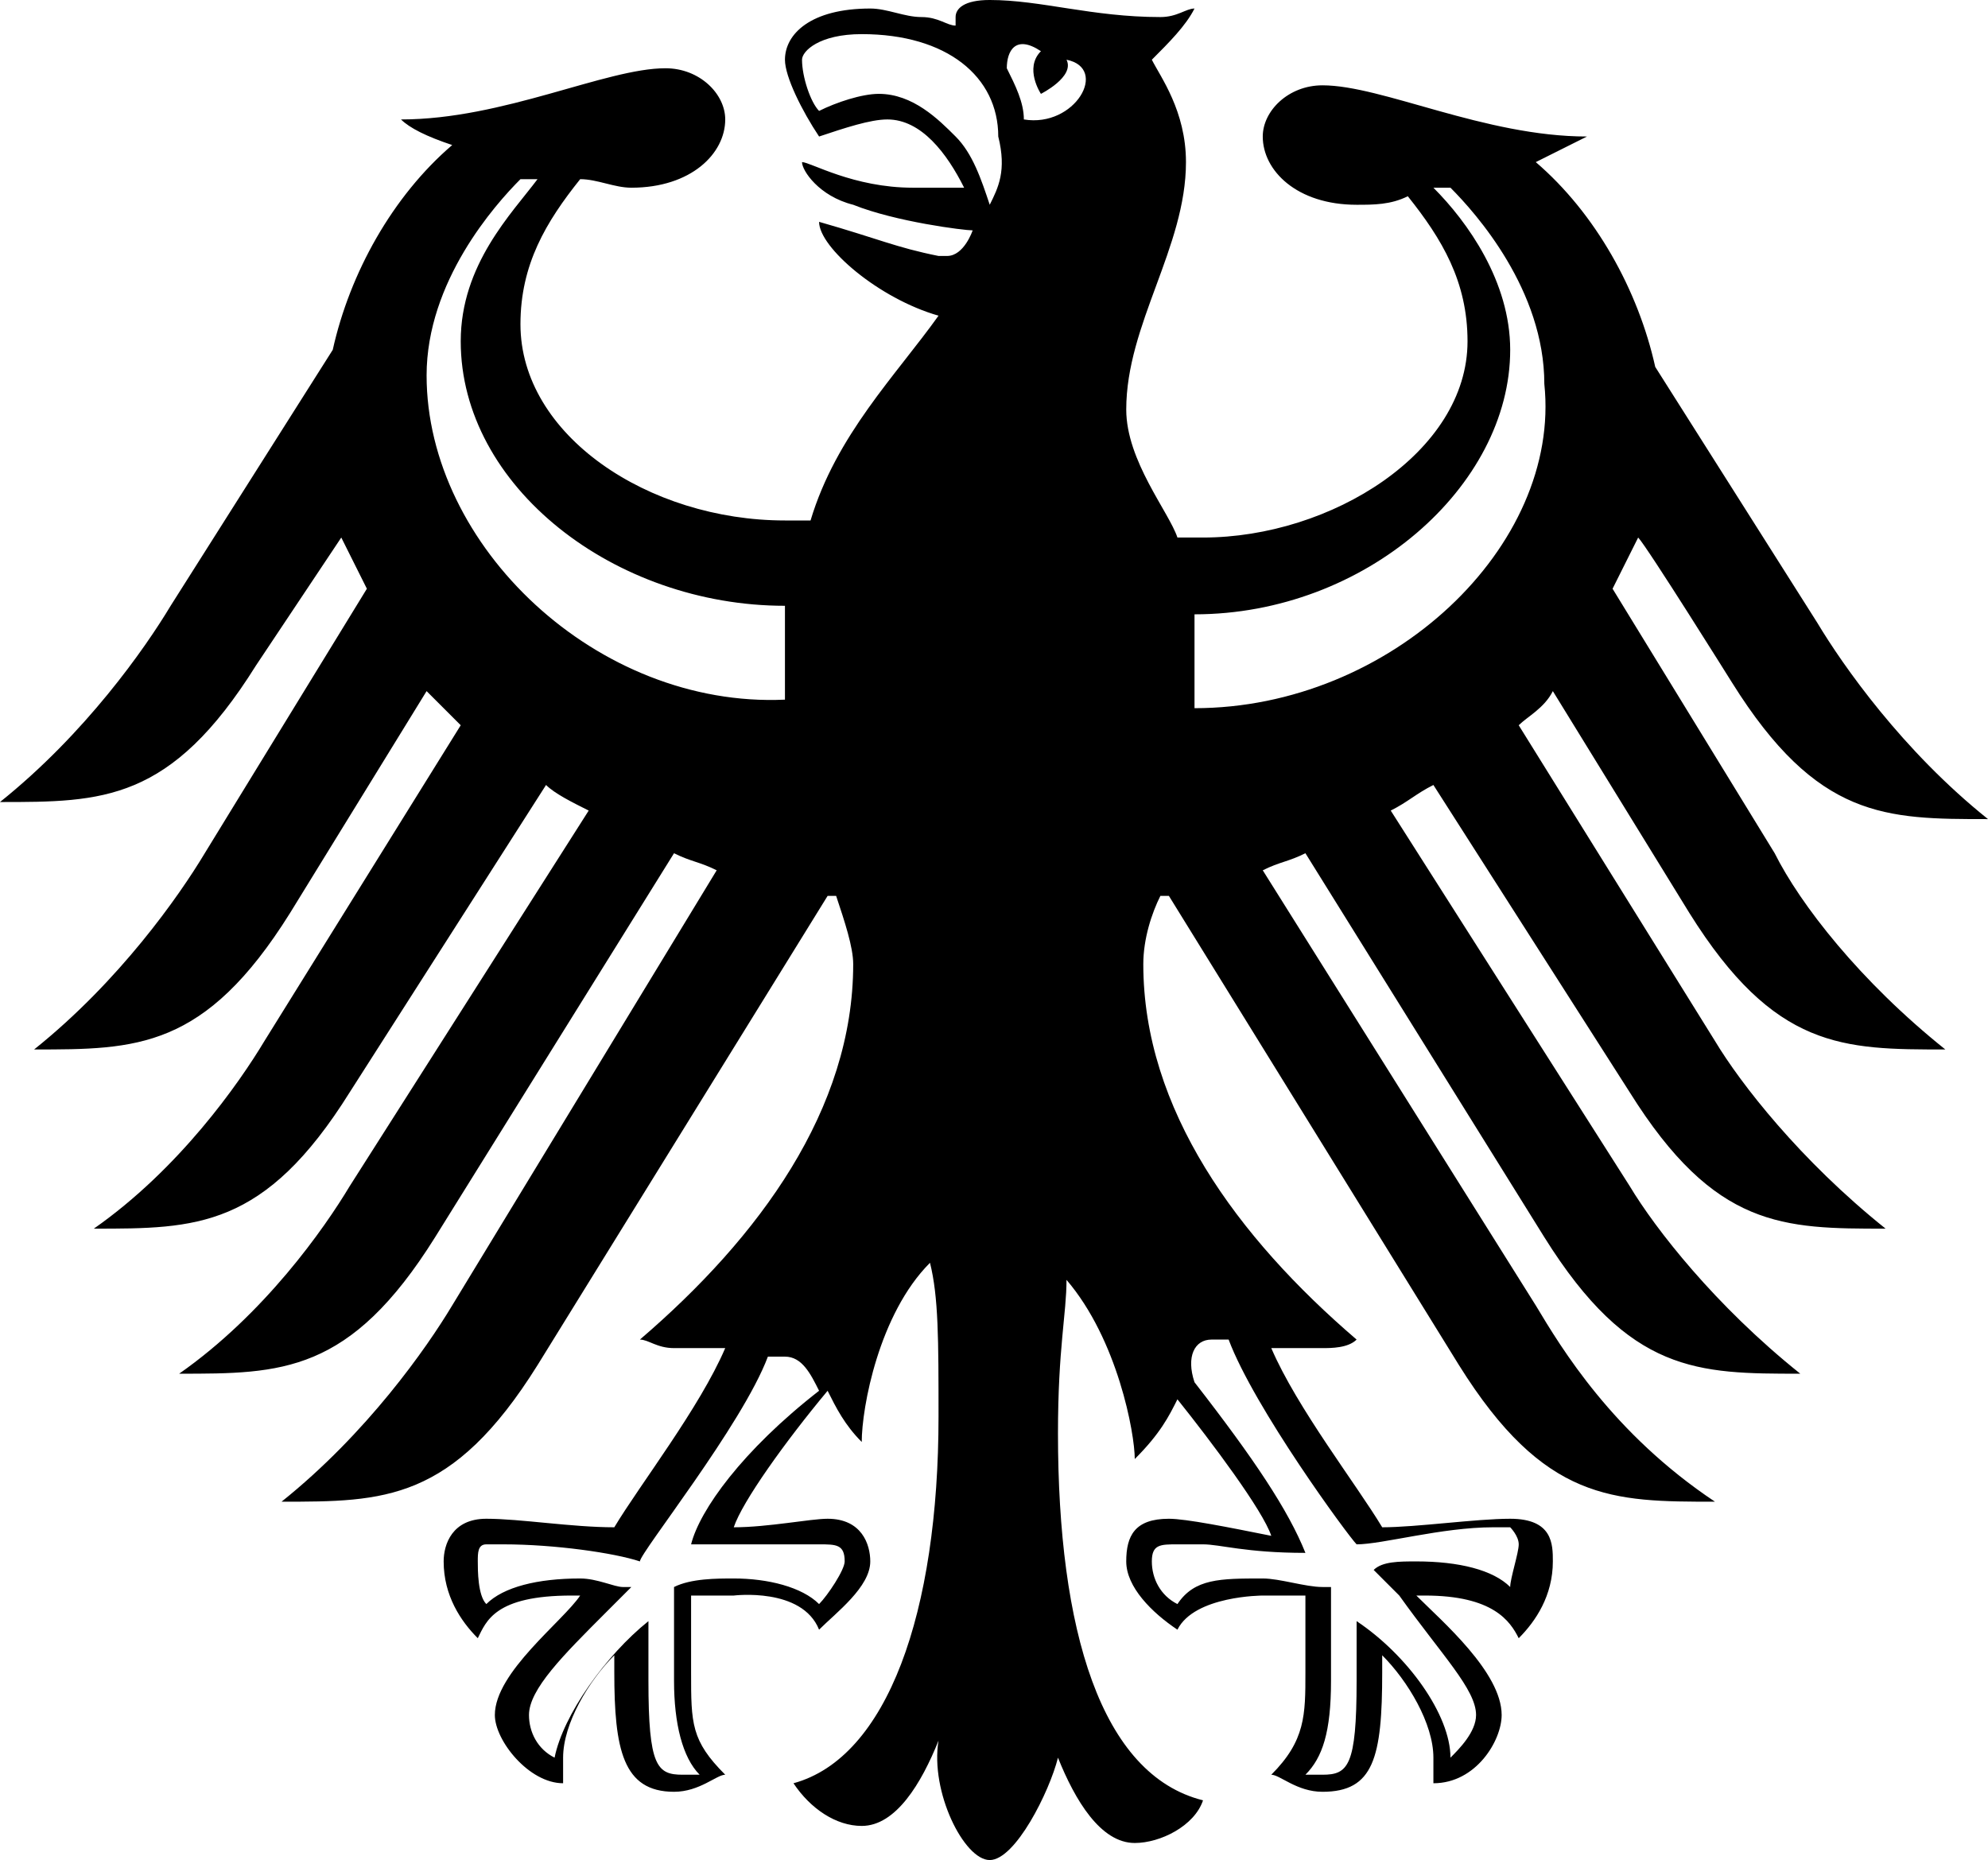 <?xml version="1.0" encoding="UTF-8"?>
<svg id="Layer_1" data-name="Layer 1" xmlns="http://www.w3.org/2000/svg" viewBox="0 0 23.3 21.8">
  <path d="m14,8.3v-1.1c2,0,3.7-1.5,3.7-3.1,0-.8-.5-1.5-.9-1.9h.2c.3.3,1.1,1.2,1.1,2.3.2,1.9-1.8,3.8-4.1,3.8m-2-6.9c0-.2-.1-.4-.2-.6,0-.2.1-.4.4-.2-.2.2,0,.5,0,.5,0,0,.4-.2.3-.4.5.1.1.8-.5.7m-.4,1c-.1-.3-.2-.6-.4-.8-.2-.2-.5-.5-.9-.5-.2,0-.5.1-.7.2-.1-.1-.2-.4-.2-.6,0-.1.2-.3.7-.3,1,0,1.6.5,1.6,1.2.1.4,0,.6-.1.8m2.6,13.3h.2c.3.8,1.4,2.3,1.5,2.4h0c.3,0,1-.2,1.6-.2h.2s.1.1.1.2-.1.4-.1.5c-.2-.2-.6-.3-1.1-.3-.2,0-.4,0-.5.1h0l.3.3c.5.7.9,1.1.9,1.4,0,.2-.2.4-.3.5,0-.5-.5-1.2-1.1-1.6h0v.7c0,1-.1,1.1-.4,1.1h-.2c.2-.2.3-.5.3-1.1v-1.1h-.1c-.2,0-.5-.1-.7-.1-.5,0-.8,0-1,.3-.2-.1-.3-.3-.3-.5s.1-.2.3-.2h.3c.2,0,.5.1,1.2.1h0c-.2-.5-.6-1.1-1.3-2-.1-.3,0-.5.2-.5m-6.1,2.4h1.5c.2,0,.3,0,.3.2,0,.1-.2.4-.3.5-.2-.2-.6-.3-1-.3-.2,0-.5,0-.7.1h0v1.1c0,.5.1.9.3,1.1h-.2c-.3,0-.4-.1-.4-1.1v-.7h0c-.5.4-1,1.1-1.1,1.6-.2-.1-.3-.3-.3-.5,0-.3.4-.7.9-1.2l.3-.3h-.1c-.1,0-.3-.1-.5-.1-.5,0-.9.1-1.1.3-.1-.1-.1-.4-.1-.5s0-.2.1-.2h.2c.6,0,1.3.1,1.6.2h0c0-.1,1.2-1.6,1.5-2.4h.2c.2,0,.3.2.4.4-.9.7-1.4,1.4-1.5,1.8m-3.1-13.7c0-1.1.8-2,1.1-2.3h.2c-.3.4-.9,1-.9,1.9,0,1.7,1.8,3.1,3.8,3.1v1.1c-2.2.1-4.2-1.8-4.2-3.8m15.3,3.6c1,1.6,1.8,1.6,3,1.6-1-.8-1.7-1.8-2-2.3l-1.9-3c-.2-.9-.7-1.8-1.4-2.4.2-.1.4-.2.6-.3-1.2,0-2.4-.6-3.1-.6-.4,0-.7.3-.7.6,0,.4.4.8,1.1.8.2,0,.4,0,.6-.1.4.5.7,1,.7,1.7,0,1.3-1.6,2.3-3.1,2.3h-.3c-.1-.3-.6-.9-.6-1.5,0-1,.7-1.9.7-2.9,0-.6-.3-1-.4-1.2.2-.2.4-.4.5-.6-.1,0-.2.1-.4.1-.8,0-1.4-.2-2-.2-.3,0-.4.1-.4.2v.1c-.1,0-.2-.1-.4-.1s-.4-.1-.6-.1c-.7,0-1,.3-1,.6,0,.2.2.6.4.9.3-.1.6-.2.8-.2.4,0,.7.4.9.8h-.6c-.7,0-1.2-.3-1.3-.3h0c0,.1.2.4.6.5.5.2,1.3.3,1.4.3,0,0-.1.3-.3.3h-.1c-.5-.1-.7-.2-1.4-.4h0c0,.3.7.9,1.4,1.1-.5.7-1.2,1.4-1.5,2.4h-.3c-1.6,0-3.1-1-3.1-2.3,0-.7.3-1.2.7-1.7.2,0,.4.1.6.1.7,0,1.1-.4,1.1-.8,0-.3-.3-.6-.7-.6-.7,0-1.9.6-3.1.6.1.1.3.2.6.3-.7.6-1.2,1.5-1.4,2.4l-1.9,3c-.3.5-1,1.5-2,2.3,1.2,0,2,0,3-1.6l1-1.5c.1.2.2.4.3.6l-1.9,3.1c-.3.5-1,1.5-2,2.3,1.2,0,2,0,3-1.6l1.6-2.6c.1.1.3.3.4.4l-2.3,3.7c-.3.5-1,1.5-2,2.2,1.2,0,2,0,3-1.6l2.3-3.6c.1.1.3.2.5.3l-2.8,4.4c-.3.5-1,1.5-2,2.2,1.2,0,2,0,3-1.6l2.8-4.5c.2.1.3.1.5.2l-3.1,5.1c-.3.5-1,1.5-2,2.3,1.2,0,2,0,3-1.6l3.4-5.5h.1c.1.3.2.6.2.8,0,1.7-1.1,3.2-2.5,4.4.1,0,.2.1.4.1h.6c-.3.7-1,1.6-1.3,2.1-.5,0-1.1-.1-1.5-.1s-.5.3-.5.5c0,.4.2.7.4.9.1-.2.2-.5,1.1-.5h.1c-.2.3-1,.9-1,1.4,0,.3.4.8.8.8v-.3c0-.4.3-.9.6-1.2v.2c0,.9.1,1.4.7,1.4.3,0,.5-.2.6-.2-.4-.4-.4-.6-.4-1.2v-.9h.5s.8-.1,1,.4c.2-.2.6-.5.6-.8,0-.2-.1-.5-.5-.5-.2,0-.7.1-1.1.1.1-.3.6-1,1.1-1.6.1.2.2.4.4.6,0-.4.2-1.5.8-2.1.1.4.1.9.1,1.8,0,2.3-.6,4-1.7,4.3.2.3.5.5.8.5.4,0,.7-.5.9-1-.1.6.3,1.4.6,1.4s.7-.8.8-1.2c.2.5.5,1,.9,1,.3,0,.7-.2.8-.5-1.2-.3-1.7-2-1.7-4.3,0-1,.1-1.4.1-1.8.6.7.8,1.8.8,2.1.3-.3.4-.5.5-.7.4.5,1,1.3,1.1,1.6-.5-.1-1-.2-1.2-.2-.4,0-.5.2-.5.5s.3.6.6.8c.2-.4,1-.4,1-.4h.5v.9c0,.5,0,.8-.4,1.2.1,0,.3.2.6.2.6,0,.7-.4.7-1.4v-.2c.3.3.6.8.6,1.2v.3c.5,0,.8-.5.8-.8,0-.5-.7-1.1-1-1.4h.1c.8,0,1,.3,1.1.5.2-.2.4-.5.4-.9,0-.2,0-.5-.5-.5-.4,0-1.1.1-1.5.1-.3-.5-1-1.4-1.3-2.1h.6c.1,0,.3,0,.4-.1-1.4-1.2-2.5-2.7-2.5-4.4,0-.3.1-.6.2-.8h.1l3.4,5.5c1,1.6,1.8,1.6,3,1.6-1.2-.8-1.8-1.8-2.1-2.3l-3.2-5.1c.2-.1.3-.1.5-.2l2.8,4.5c1,1.6,1.8,1.6,3,1.6-1-.8-1.7-1.7-2-2.2l-2.8-4.4c.2-.1.3-.2.5-.3l2.3,3.6c1,1.6,1.8,1.6,3,1.6-1-.8-1.7-1.7-2-2.2l-2.3-3.7c.1-.1.3-.2.4-.4l1.6,2.6c1,1.6,1.8,1.6,3,1.6-1-.8-1.7-1.7-2-2.3l-1.9-3.1.3-.6c.1.1,1.1,1.7,1.1,1.7Z"/>
</svg>